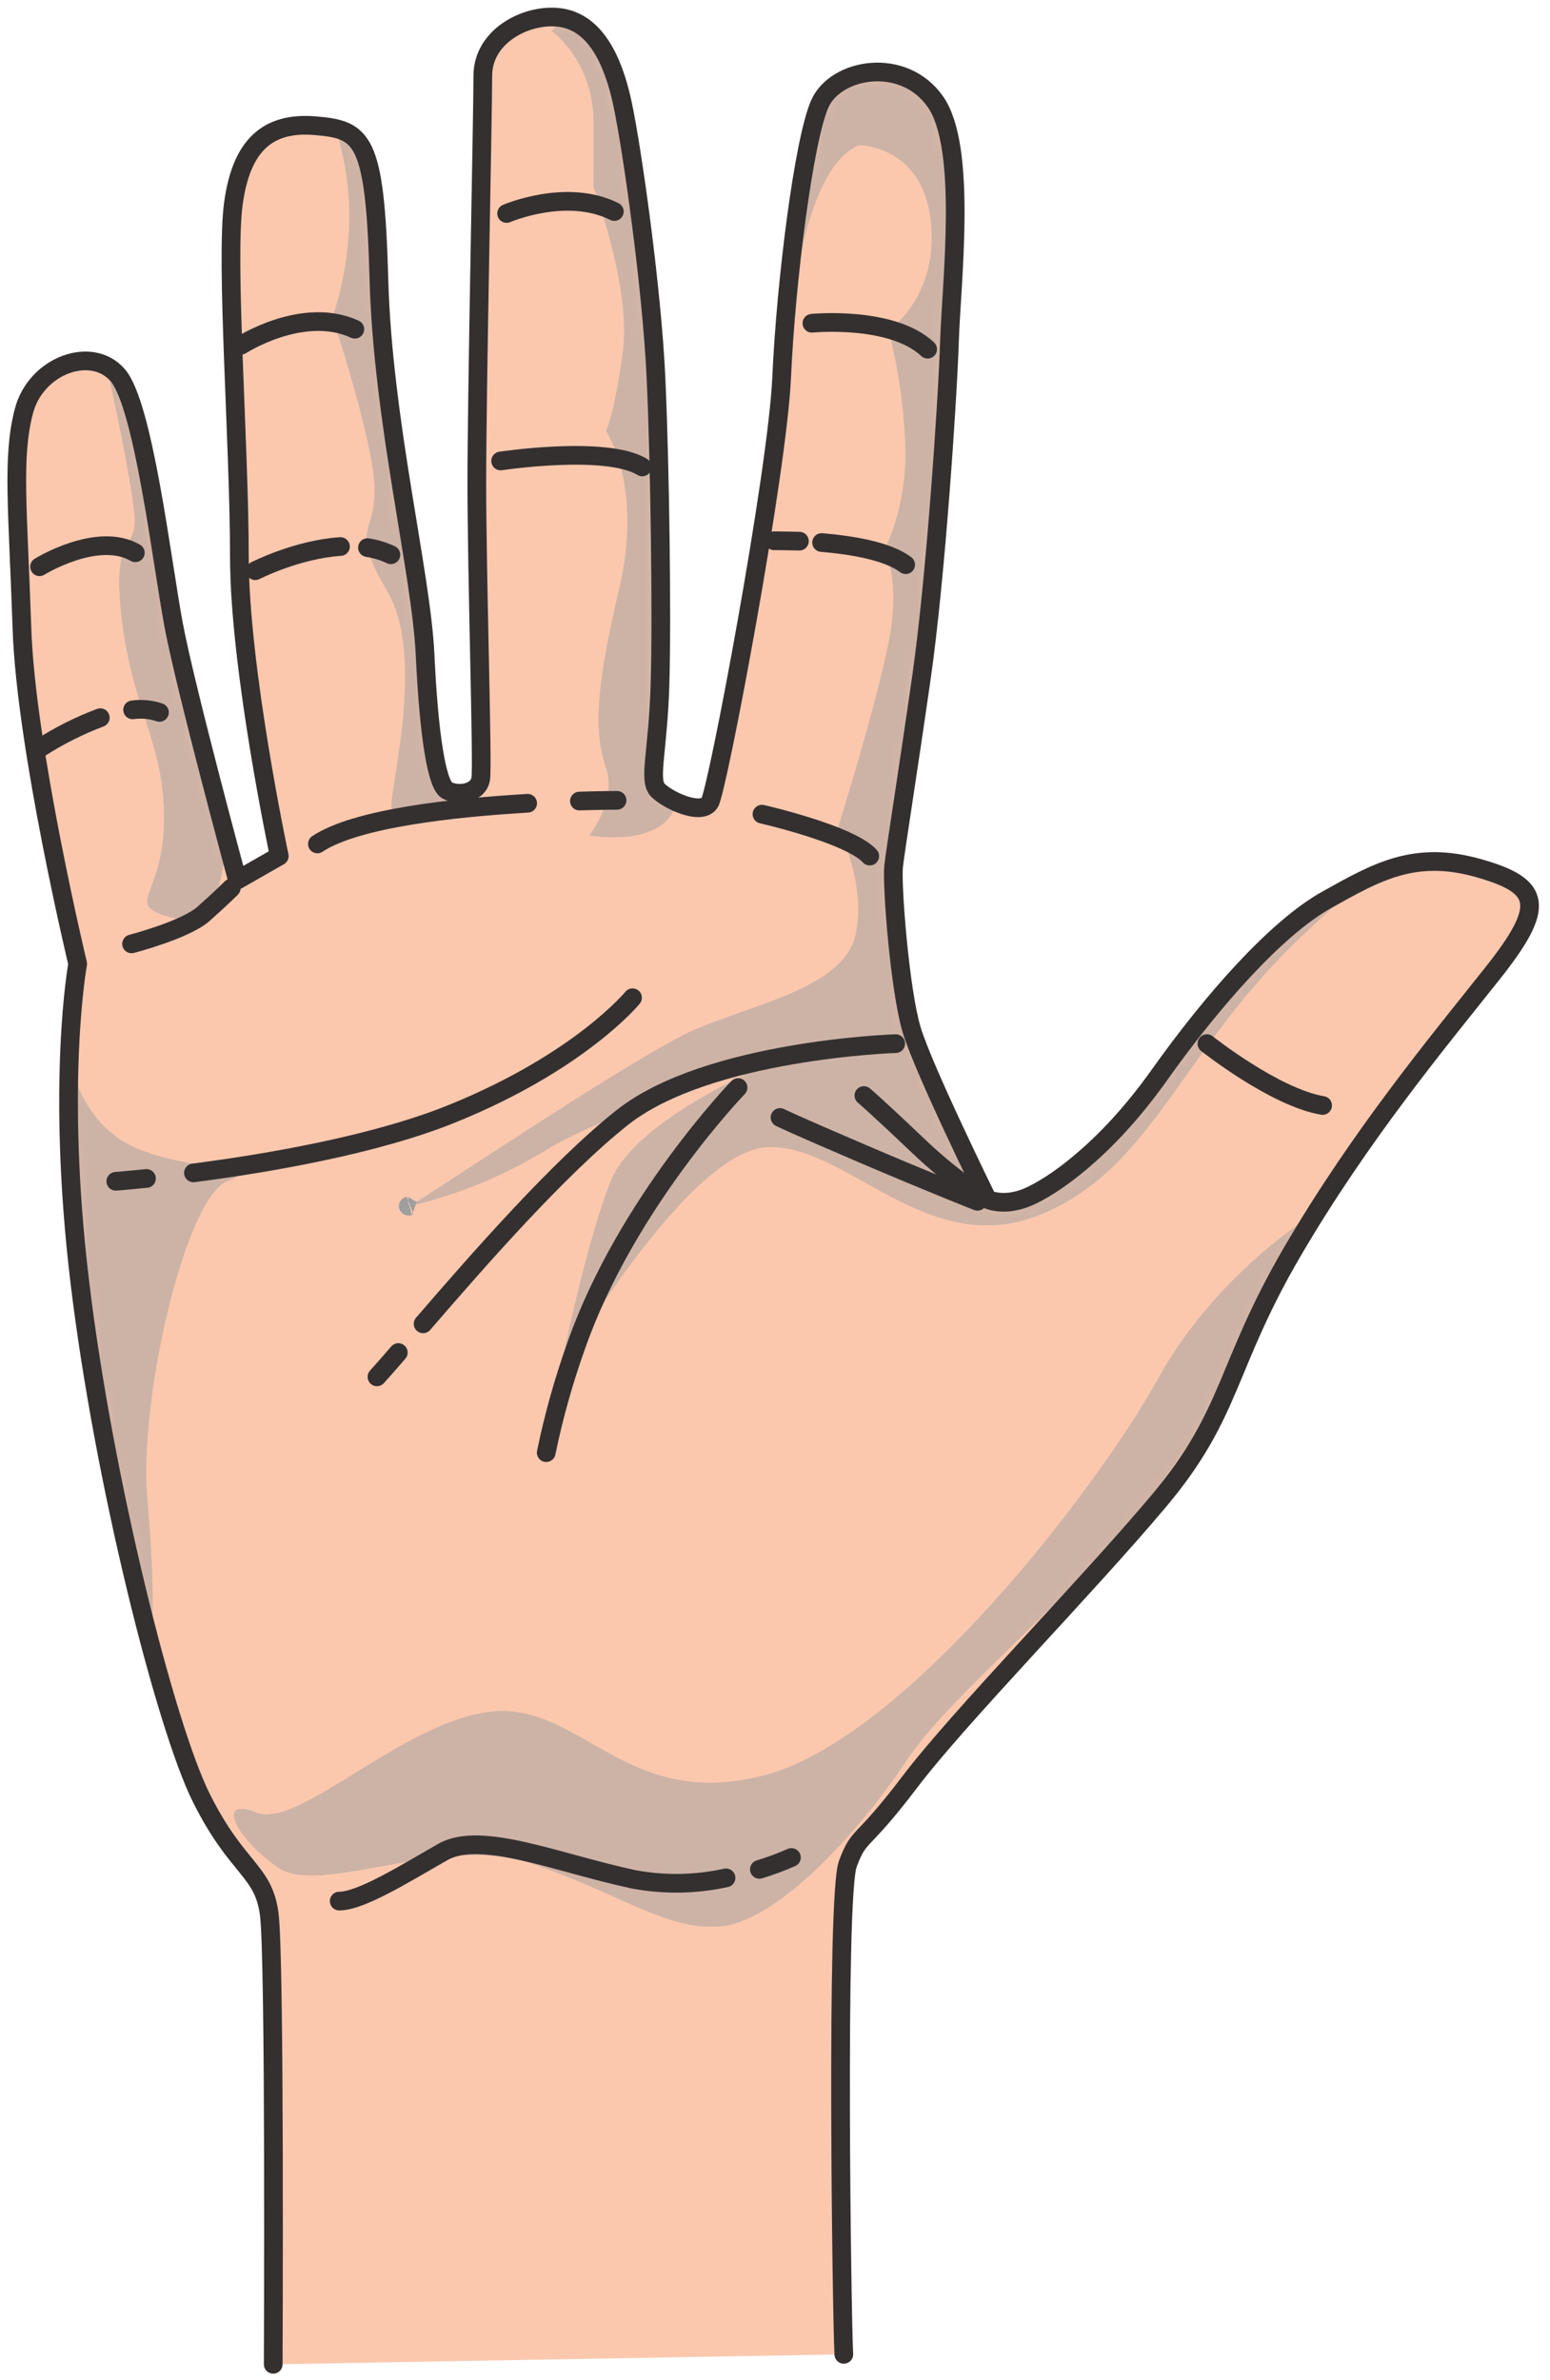 <svg width="114" height="175" viewBox="0 0 114 175" fill="none" xmlns="http://www.w3.org/2000/svg">
<path d="M62.062 173.125C61.914 170.484 61.473 139.401 62.355 137.061C63.236 134.72 63.236 135.887 66.903 131.05C70.569 126.213 79.814 116.816 85.243 110.357C90.673 103.897 90.088 100.527 95.073 92.004C100.058 83.481 105.784 76.596 109.747 71.608C113.71 66.618 113.414 65.152 108.717 63.83C104.021 62.507 101.236 64.126 97.566 66.178C93.895 68.229 89.203 73.515 85.24 79.093C81.276 84.671 77.317 87.308 75.558 88.041C73.799 88.774 72.621 88.189 72.621 88.189C72.621 88.189 67.924 78.652 67.047 75.715C66.169 72.778 65.576 65.004 65.725 63.693C65.873 62.383 66.75 56.941 67.78 49.752C68.81 42.563 69.688 29.504 69.832 25.1C69.976 20.696 71.154 10.867 68.806 7.493C66.458 4.119 61.469 4.996 60.295 7.637C59.121 10.278 57.802 20.696 57.49 27.741C57.177 34.785 52.797 57.971 52.208 58.997C51.619 60.023 49.127 58.849 48.394 58.115C47.66 57.382 48.394 55.31 48.542 50.337C48.69 45.364 48.542 34.197 48.245 27.741C47.949 21.285 46.506 11.007 45.785 7.629C45.063 4.251 43.729 1.762 41.377 1.322C39.025 0.881 35.51 2.496 35.51 5.577C35.51 8.659 35.07 28.614 35.07 35.511C35.07 42.407 35.51 56.056 35.362 57.226C35.214 58.396 33.603 58.548 32.866 58.107C32.128 57.666 31.547 54.144 31.263 48.129C30.978 42.115 28.153 30.963 27.869 20.544C27.584 10.125 26.695 9.536 23.176 9.244C19.658 8.951 17.747 10.71 17.166 14.966C16.584 19.222 17.606 32.722 17.606 40.941C17.606 49.159 20.54 62.952 20.54 62.952L17.462 64.711C17.462 64.711 13.643 50.626 12.766 45.929C11.888 41.233 10.562 29.789 8.654 27.585C6.747 25.381 2.644 26.851 1.758 30.229C0.872 33.607 1.317 37.418 1.614 46.222C1.91 55.026 5.713 70.874 5.713 70.874C5.713 70.874 4.11 79.534 5.861 94.204C7.612 108.874 12.169 126.926 14.809 132.212C17.45 137.497 19.361 137.493 19.798 140.723C20.235 143.953 20.095 173.859 20.095 173.859" fill="#FBC8AE"/>
<mask id="mask0_761_2298" style="mask-type:luminance" maskUnits="userSpaceOnUse" x="1" y="1" width="112" height="173">
<path d="M62.06 173.125C61.912 170.484 61.471 139.401 62.353 137.061C63.235 134.72 63.235 135.887 66.901 131.05C70.568 126.213 79.812 116.816 85.242 110.357C90.672 103.897 90.087 100.527 95.072 92.004C100.057 83.481 105.783 76.596 109.746 71.608C113.709 66.618 113.412 65.152 108.716 63.83C104.02 62.507 101.235 64.126 97.564 66.178C93.894 68.229 89.201 73.515 85.238 79.093C81.275 84.671 77.316 87.308 75.557 88.041C73.797 88.774 72.619 88.189 72.619 88.189C72.619 88.189 67.923 78.652 67.045 75.715C66.168 72.778 65.575 65.004 65.723 63.693C65.871 62.383 66.749 56.941 67.779 49.752C68.809 42.563 69.686 29.504 69.83 25.1C69.975 20.696 71.153 10.867 68.805 7.493C66.456 4.119 61.467 4.996 60.293 7.637C59.119 10.278 57.801 20.696 57.488 27.741C57.176 34.785 52.796 57.971 52.207 58.997C51.618 60.023 49.125 58.849 48.392 58.115C47.659 57.382 48.392 55.31 48.54 50.337C48.689 45.364 48.54 34.197 48.244 27.741C47.947 21.285 46.505 11.007 45.783 7.629C45.062 4.251 43.728 1.762 41.376 1.322C39.023 0.881 35.509 2.496 35.509 5.577C35.509 8.659 35.068 28.614 35.068 35.511C35.068 42.407 35.509 56.056 35.361 57.226C35.212 58.396 33.602 58.548 32.864 58.107C32.127 57.666 31.546 54.144 31.261 48.129C30.977 42.115 28.152 30.963 27.867 20.544C27.583 10.125 26.693 9.536 23.175 9.244C19.657 8.951 17.745 10.71 17.164 14.966C16.583 19.222 17.605 32.722 17.605 40.941C17.605 49.159 20.538 62.952 20.538 62.952L17.461 64.711C17.461 64.711 13.642 50.626 12.764 45.929C11.887 41.233 10.56 29.789 8.653 27.585C6.745 25.381 2.642 26.851 1.757 30.229C0.871 33.607 1.316 37.418 1.612 46.222C1.909 55.026 5.712 70.874 5.712 70.874C5.712 70.874 4.109 79.534 5.86 94.204C7.611 108.874 12.167 126.926 14.808 132.212C17.449 137.497 19.36 137.493 19.797 140.723C20.234 143.953 20.093 173.859 20.093 173.859" fill="white"/>
</mask>
<g mask="url(#mask0_761_2298)">
<path d="M18.888 133.298C21.986 134.537 29.728 126.486 36.235 125.861C42.743 125.236 46.145 133.298 56.367 130.509C66.59 127.72 80.526 109.744 85.175 101.393C88.946 94.581 94.76 90.466 96.796 89.151C96.211 90.081 95.63 91.031 95.061 92.004C93.403 94.867 91.961 97.85 90.749 100.928C89.218 103.453 87.543 106.082 85.792 108.514C79.597 117.186 70.304 124.002 66.59 129.576C62.875 135.15 56.972 141.345 52.965 141.657C48.958 141.97 45.528 139.177 39.024 137.009C32.521 134.841 23.537 139.489 20.439 137.318C17.341 135.146 15.791 132.056 18.888 133.298Z" fill="#9E9E9F"/>
<path d="M5.088 77.969C5.441 79.475 6.583 82.902 9.897 84.38C14.221 86.272 19.811 85.618 16.709 86.857C13.608 88.095 10.206 102.961 10.823 110.098C11.259 115.131 11.388 119.539 10.991 120.717C8.703 112.012 6.986 103.167 5.85 94.238C5.179 88.842 4.925 83.403 5.088 77.969Z" fill="#9E9E9F"/>
<path d="M34.235 58.292C33.37 60.857 28.797 60.949 28.797 59.266C28.797 57.411 31.246 48.13 28.489 43.47C25.732 38.81 27.559 39.443 27.559 36.037C27.559 32.63 24.462 23.338 24.462 23.338C25.258 20.94 25.676 18.432 25.7 15.905C25.69 13.717 25.352 11.544 24.698 9.457C26.966 9.994 27.623 11.829 27.868 20.545C28.164 30.963 30.949 42.115 31.246 48.13C31.542 54.145 32.123 57.667 32.849 58.108C33.275 58.331 33.766 58.396 34.235 58.292Z" fill="#9E9E9F"/>
<path d="M7.849 26.936C8.152 27.104 8.423 27.323 8.65 27.585C10.558 29.789 11.88 41.233 12.762 45.93C13.379 49.236 15.47 57.25 16.641 61.658C16.24 67.5 14.525 68.121 12.072 67.304C9.287 66.374 12.072 65.757 12.072 60.179C12.072 54.601 9.752 52.165 8.975 45.621C8.198 39.077 9.969 40.632 9.905 38.188C9.852 36.1 8.286 28.899 7.849 26.936Z" fill="#9E9E9F"/>
<path d="M43.669 9.088C43.669 4.444 40.572 2.276 40.572 2.276C40.879 1.9 41.27 1.602 41.714 1.406C43.85 2.019 45.076 4.424 45.773 7.629C46.507 11.007 47.973 21.278 48.266 27.733C48.558 34.189 48.706 45.341 48.562 50.33C48.418 55.319 47.681 57.374 48.414 58.108C48.815 58.467 49.273 58.758 49.768 58.969C48.939 62.447 43.357 61.434 43.357 61.434C43.357 61.434 45.385 58.853 44.583 56.481C43.782 54.109 43.653 51.215 45.509 43.47C47.364 35.724 44.583 31.701 44.583 31.701C44.583 31.701 45.2 30.462 45.821 25.814C46.442 21.166 43.653 13.736 43.653 13.736L43.669 9.088Z" fill="#9E9E9F"/>
<path d="M100.439 64.646C99.14 65.724 97.674 67.01 96.031 68.557C86.738 77.233 84.879 85.904 76.516 89.31C68.153 92.716 62.27 84.045 56.384 84.357C50.497 84.67 41.205 100.787 41.205 100.787C41.205 100.787 43.064 91.494 44.923 86.85C46.782 82.206 56.692 78.178 56.692 78.178C56.692 78.178 44.923 81.585 39.966 84.682C36.914 86.522 33.594 87.874 30.125 88.689C31.327 88.068 46.911 77.513 51.118 75.71C55.454 73.851 61.938 72.612 62.887 68.898C63.837 65.183 61.649 60.843 61.649 60.843C61.649 60.843 64.454 51.859 65.368 47.219C66.281 42.579 65.055 40.407 65.055 40.407C65.055 40.407 66.606 37.622 66.606 33.282C66.53 30.252 66.115 27.24 65.368 24.302C65.368 24.302 69.082 21.822 68.465 16.247C67.848 10.674 63.196 10.674 63.196 10.674C59.189 12.22 58.243 22.751 58.243 22.751L58.135 19.87L58.207 18.844C58.239 18.544 58.275 18.247 58.311 17.947C58.311 17.898 58.311 17.85 58.311 17.802C58.347 17.514 58.383 17.225 58.419 16.945V16.889C58.463 16.576 58.503 16.264 58.544 15.955V15.927C58.584 15.646 58.62 15.374 58.66 15.101L58.684 14.925L58.792 14.204C58.792 14.164 58.792 14.124 58.792 14.084C58.836 13.803 58.88 13.527 58.924 13.258C58.924 13.258 58.924 13.222 58.924 13.202C58.964 12.962 59.004 12.725 59.044 12.497C59.044 12.433 59.044 12.373 59.077 12.312C59.108 12.116 59.145 11.912 59.181 11.731C59.181 11.679 59.181 11.627 59.209 11.575C59.253 11.339 59.297 11.11 59.345 10.886V10.826C59.385 10.631 59.425 10.442 59.465 10.261L59.501 10.085C59.533 9.936 59.569 9.792 59.601 9.652L59.638 9.495C59.686 9.315 59.73 9.139 59.774 8.974C59.774 8.974 59.774 8.974 59.774 8.942C59.814 8.79 59.858 8.65 59.898 8.514C59.898 8.47 59.926 8.425 59.938 8.385C59.97 8.281 60.002 8.185 60.034 8.093C60.066 8.001 60.062 8.017 60.074 7.981C60.118 7.86 60.162 7.748 60.206 7.648C61.381 5.007 66.37 4.126 68.718 7.504C71.066 10.882 69.892 20.727 69.744 25.111C69.595 29.495 68.718 42.575 67.692 49.764C66.666 56.952 65.784 62.382 65.636 63.705C65.488 65.027 66.077 72.801 66.959 75.726C67.84 78.651 72.633 88.188 72.633 88.188C72.633 88.188 73.807 88.773 75.57 88.04C77.333 87.307 81.292 84.666 85.251 79.092C89.21 73.518 93.911 68.233 97.577 66.177C98.583 65.616 99.521 65.091 100.447 64.646H100.439Z" fill="#9E9E9F"/>
<g opacity="0.5">
<path d="M18.889 133.298C21.987 134.537 29.729 126.486 36.236 125.861C42.744 125.236 46.146 133.298 56.368 130.509C66.591 127.72 80.528 109.744 85.176 101.393C88.947 94.581 94.761 90.466 96.797 89.151C96.212 90.081 95.631 91.031 95.062 92.004C93.404 94.867 91.962 97.85 90.75 100.928C89.219 103.453 87.544 106.082 85.793 108.514C79.598 117.186 70.305 124.002 66.591 129.576C62.876 135.15 56.974 141.345 52.966 141.657C48.959 141.97 45.529 139.177 39.026 137.009C32.522 134.841 23.538 139.489 20.44 137.318C17.343 135.146 15.792 132.056 18.889 133.298Z" fill="#FBC8AE"/>
<path d="M5.089 77.969C5.442 79.475 6.584 82.902 9.898 84.38C14.221 86.272 19.811 85.618 16.71 86.857C13.608 88.095 10.206 102.961 10.823 110.098C11.26 115.131 11.388 119.539 10.992 120.717C8.704 112.012 6.986 103.167 5.85 94.238C5.18 88.842 4.925 83.403 5.089 77.969Z" fill="#FBC8AE"/>
<path d="M34.236 58.292C33.371 60.857 28.799 60.949 28.799 59.266C28.799 57.411 31.247 48.13 28.49 43.47C25.733 38.81 27.56 39.443 27.56 36.037C27.56 32.63 24.463 23.338 24.463 23.338C25.259 20.94 25.677 18.432 25.701 15.905C25.692 13.717 25.354 11.544 24.699 9.457C26.967 9.994 27.625 11.829 27.869 20.545C28.166 30.963 30.95 42.115 31.247 48.13C31.544 54.145 32.125 57.667 32.85 58.108C33.276 58.331 33.767 58.396 34.236 58.292Z" fill="#FBC8AE"/>
<path d="M7.85 26.936C8.153 27.104 8.424 27.323 8.652 27.585C10.559 29.789 11.882 41.233 12.763 45.93C13.38 49.236 15.472 57.25 16.642 61.658C16.241 67.5 14.526 68.121 12.074 67.304C9.289 66.374 12.074 65.757 12.074 60.179C12.074 54.601 9.754 52.165 8.976 45.621C8.199 39.077 9.97 40.632 9.906 38.188C9.854 36.1 8.287 28.899 7.85 26.936Z" fill="#FBC8AE"/>
<path d="M43.67 9.088C43.67 4.444 40.573 2.276 40.573 2.276C40.879 1.9 41.271 1.602 41.715 1.406C43.85 2.019 45.077 4.424 45.774 7.629C46.507 11.007 47.974 21.278 48.266 27.733C48.559 34.189 48.707 45.341 48.563 50.33C48.419 55.319 47.681 57.374 48.415 58.108C48.816 58.467 49.274 58.758 49.769 58.969C48.94 62.447 43.358 61.434 43.358 61.434C43.358 61.434 45.385 58.853 44.584 56.481C43.782 54.109 43.654 51.215 45.509 43.47C47.365 35.724 44.584 31.701 44.584 31.701C44.584 31.701 45.201 30.462 45.822 25.814C46.443 21.166 43.654 13.736 43.654 13.736L43.67 9.088Z" fill="#FBC8AE"/>
<path d="M100.439 64.646C99.141 65.724 97.674 67.01 96.031 68.557C86.739 77.233 84.879 85.904 76.516 89.31C68.153 92.716 62.271 84.045 56.384 84.357C50.498 84.67 41.205 100.787 41.205 100.787C41.205 100.787 43.065 91.494 44.924 86.85C46.783 82.206 56.693 78.178 56.693 78.178C56.693 78.178 44.924 81.585 39.967 84.682C36.915 86.522 33.595 87.874 30.125 88.689C31.328 88.068 46.911 77.513 51.119 75.71C55.455 73.851 61.938 72.612 62.888 68.898C63.838 65.183 61.65 60.843 61.65 60.843C61.65 60.843 64.455 51.859 65.368 47.219C66.282 42.579 65.056 40.407 65.056 40.407C65.056 40.407 66.607 37.622 66.607 33.282C66.531 30.252 66.115 27.24 65.368 24.302C65.368 24.302 69.083 21.822 68.466 16.247C67.849 10.674 63.197 10.674 63.197 10.674C59.189 12.22 58.244 22.751 58.244 22.751L58.136 19.87L58.208 18.844C58.24 18.544 58.276 18.247 58.312 17.947C58.312 17.898 58.312 17.85 58.312 17.802C58.348 17.514 58.384 17.225 58.42 16.945V16.889C58.464 16.576 58.504 16.264 58.544 15.955V15.927C58.584 15.646 58.62 15.374 58.66 15.101L58.684 14.925L58.793 14.204C58.793 14.164 58.793 14.124 58.793 14.084C58.837 13.803 58.881 13.527 58.925 13.258C58.925 13.258 58.925 13.222 58.925 13.202C58.965 12.962 59.005 12.725 59.045 12.497C59.045 12.433 59.045 12.373 59.077 12.312C59.109 12.116 59.145 11.912 59.181 11.731C59.181 11.679 59.181 11.627 59.209 11.575C59.254 11.339 59.298 11.11 59.346 10.886V10.826C59.386 10.631 59.426 10.442 59.466 10.261L59.502 10.085C59.534 9.936 59.57 9.792 59.602 9.652L59.638 9.495C59.686 9.315 59.73 9.139 59.774 8.974C59.774 8.974 59.774 8.974 59.774 8.942C59.815 8.79 59.859 8.65 59.899 8.514C59.899 8.47 59.927 8.425 59.939 8.385C59.971 8.281 60.003 8.185 60.035 8.093C60.067 8.001 60.063 8.017 60.075 7.981C60.119 7.86 60.163 7.748 60.207 7.648C61.381 5.007 66.37 4.126 68.719 7.504C71.067 10.882 69.893 20.727 69.744 25.111C69.596 29.495 68.719 42.575 67.693 49.764C66.667 56.952 65.785 62.382 65.637 63.705C65.489 65.027 66.078 72.801 66.959 75.726C67.841 78.651 72.633 88.188 72.633 88.188C72.633 88.188 73.808 88.773 75.571 88.04C77.334 87.307 81.293 84.666 85.252 79.092C89.211 73.518 93.912 68.233 97.578 66.177C98.584 65.616 99.522 65.091 100.447 64.646H100.439Z" fill="#FBC8AE"/>
</g>
</g>
<path d="M62.062 173.125C61.914 170.484 61.473 139.401 62.355 137.061C63.236 134.72 63.236 135.887 66.903 131.05C70.569 126.213 79.814 116.816 85.243 110.357C90.673 103.897 90.088 100.527 95.073 92.004C100.058 83.481 105.784 76.596 109.747 71.608C113.71 66.618 113.414 65.152 108.717 63.83C104.021 62.507 101.236 64.126 97.566 66.178C93.895 68.229 89.203 73.515 85.24 79.093C81.276 84.671 77.317 87.308 75.558 88.041C73.799 88.774 72.621 88.189 72.621 88.189C72.621 88.189 67.924 78.652 67.047 75.715C66.169 72.778 65.576 65.004 65.725 63.693C65.873 62.383 66.75 56.941 67.78 49.752C68.81 42.563 69.688 29.504 69.832 25.1C69.976 20.696 71.154 10.867 68.806 7.493C66.458 4.119 61.469 4.996 60.295 7.637C59.121 10.278 57.802 20.696 57.49 27.741C57.177 34.785 52.797 57.971 52.208 58.997C51.619 60.023 49.127 58.849 48.394 58.115C47.66 57.382 48.394 55.31 48.542 50.337C48.69 45.364 48.542 34.197 48.245 27.741C47.949 21.285 46.506 11.007 45.785 7.629C45.063 4.251 43.729 1.762 41.377 1.322C39.025 0.881 35.51 2.496 35.51 5.577C35.51 8.659 35.07 28.614 35.07 35.511C35.07 42.407 35.51 56.056 35.362 57.226C35.214 58.396 33.603 58.548 32.866 58.107C32.128 57.666 31.547 54.144 31.263 48.129C30.978 42.115 28.153 30.963 27.869 20.544C27.584 10.125 26.695 9.536 23.176 9.244C19.658 8.951 17.747 10.71 17.166 14.966C16.584 19.222 17.606 32.722 17.606 40.941C17.606 49.159 20.54 62.952 20.54 62.952L17.462 64.711C17.462 64.711 13.643 50.626 12.766 45.929C11.888 41.233 10.562 29.789 8.654 27.585C6.747 25.381 2.644 26.851 1.758 30.229C0.872 33.607 1.317 37.418 1.614 46.222C1.91 55.026 5.713 70.874 5.713 70.874C5.713 70.874 4.11 79.534 5.861 94.204C7.612 108.874 12.169 126.926 14.809 132.212C17.45 137.497 19.361 137.493 19.798 140.723C20.235 143.953 20.095 173.859 20.095 173.859" stroke="#343030" stroke-width="1.375" stroke-linecap="round" stroke-linejoin="round"/>
<path d="M30.109 88.662L30.039 88.695C30.006 88.695 30.035 88.683 30.109 88.662Z" fill="#343030" stroke="#9E9E9F" stroke-width="1.375" stroke-miterlimit="10"/>
<path d="M14.228 86.249C19.573 85.556 27.559 84.21 33.298 81.877C42.691 78.062 46.522 73.37 46.522 73.37" stroke="#343030" stroke-width="1.375" stroke-linecap="round" stroke-linejoin="round"/>
<path d="M8.517 86.867C8.517 86.867 9.359 86.802 10.773 86.658" stroke="#343030" stroke-width="1.375" stroke-linecap="round" stroke-linejoin="round"/>
<path d="M53.398 138.089C51.158 138.581 48.841 138.616 46.586 138.194C40.976 136.991 35.366 134.587 32.561 136.19C29.756 137.793 26.55 139.796 24.948 139.796" stroke="#343030" stroke-width="1.375" stroke-linecap="round" stroke-linejoin="round"/>
<path d="M58.208 136.591C57.441 136.929 56.654 137.221 55.852 137.464" stroke="#343030" stroke-width="1.375" stroke-linecap="round" stroke-linejoin="round"/>
<path d="M38.808 59.069C33.406 59.386 26.193 60.159 23.344 62.059" stroke="#343030" stroke-width="1.375" stroke-linecap="round" stroke-linejoin="round"/>
<path d="M45.383 58.852C45.383 58.852 44.306 58.852 42.615 58.905" stroke="#343030" stroke-width="1.375" stroke-linecap="round" stroke-linejoin="round"/>
<path d="M29.296 99.46C28.671 100.181 28.138 100.79 27.725 101.247" stroke="#343030" stroke-width="1.375" stroke-linecap="round" stroke-linejoin="round"/>
<path d="M65.877 76.743C65.877 76.743 52.084 77.184 45.773 82.173C41.129 85.844 35.13 92.696 31.119 97.348" stroke="#343030" stroke-width="1.375" stroke-linecap="round" stroke-linejoin="round"/>
<path d="M54.283 79.972C54.283 79.972 46.065 88.483 42.398 98.902C41.471 101.485 40.727 104.131 40.174 106.82" stroke="#343030" stroke-width="1.375" stroke-linecap="round" stroke-linejoin="round"/>
<path d="M27.027 40.269C27.624 40.359 28.204 40.536 28.75 40.794" stroke="#343030" stroke-width="1.375" stroke-linecap="round" stroke-linejoin="round"/>
<path d="M18.773 41.966C18.773 41.966 21.843 40.395 25.041 40.19" stroke="#343030" stroke-width="1.375" stroke-linecap="round" stroke-linejoin="round"/>
<path d="M17.734 25.384C17.734 25.384 22.282 22.45 26.097 24.209" stroke="#343030" stroke-width="1.375" stroke-linecap="round" stroke-linejoin="round"/>
<path d="M37.261 15.699C37.261 15.699 41.669 13.791 45.183 15.555" stroke="#343030" stroke-width="1.375" stroke-linecap="round" stroke-linejoin="round"/>
<path d="M36.821 33.897C36.821 33.897 44.599 32.722 47.239 34.337" stroke="#343030" stroke-width="1.375" stroke-linecap="round" stroke-linejoin="round"/>
<path d="M59.714 23.771C59.714 23.771 65.58 23.19 68.225 25.678" stroke="#343030" stroke-width="1.375" stroke-linecap="round" stroke-linejoin="round"/>
<path d="M60.427 39.895C62.623 40.079 65.28 40.512 66.61 41.525" stroke="#343030" stroke-width="1.375" stroke-linecap="round" stroke-linejoin="round"/>
<path d="M56.925 39.766C56.925 39.766 57.686 39.766 58.796 39.794" stroke="#343030" stroke-width="1.375" stroke-linecap="round" stroke-linejoin="round"/>
<path d="M2.909 41.675C2.909 41.675 7.164 39.034 9.953 40.649" stroke="#343030" stroke-width="1.375" stroke-linecap="round" stroke-linejoin="round"/>
<path d="M9.753 52.198C10.417 52.106 11.093 52.17 11.728 52.386" stroke="#343030" stroke-width="1.375" stroke-linecap="round" stroke-linejoin="round"/>
<path d="M2.908 55.026C4.313 54.119 5.811 53.364 7.376 52.774" stroke="#343030" stroke-width="1.375" stroke-linecap="round" stroke-linejoin="round"/>
<path d="M88.765 76.743C88.765 76.743 93.754 80.702 97.276 81.291" stroke="#343030" stroke-width="1.375" stroke-linecap="round" stroke-linejoin="round"/>
<path d="M9.676 69.409C9.676 69.409 13.635 68.379 14.958 67.209C16.28 66.039 17.013 65.298 17.013 65.298" stroke="#343030" stroke-width="1.375" stroke-linecap="round" stroke-linejoin="round"/>
<path d="M56.043 59.87C56.043 59.87 62.499 61.337 63.969 62.952" stroke="#343030" stroke-width="1.375" stroke-linecap="round" stroke-linejoin="round"/>
<path d="M72.633 88.189C72.633 88.189 70.577 87.163 67.496 84.226C64.414 81.289 63.537 80.56 63.537 80.56" stroke="#343030" stroke-width="1.375" stroke-linecap="round" stroke-linejoin="round"/>
<path d="M71.892 88.337C71.892 88.337 68.518 87.014 63.381 84.815C58.243 82.615 57.37 82.174 57.37 82.174" stroke="#343030" stroke-width="1.375" stroke-linecap="round" stroke-linejoin="round"/>
</svg>
